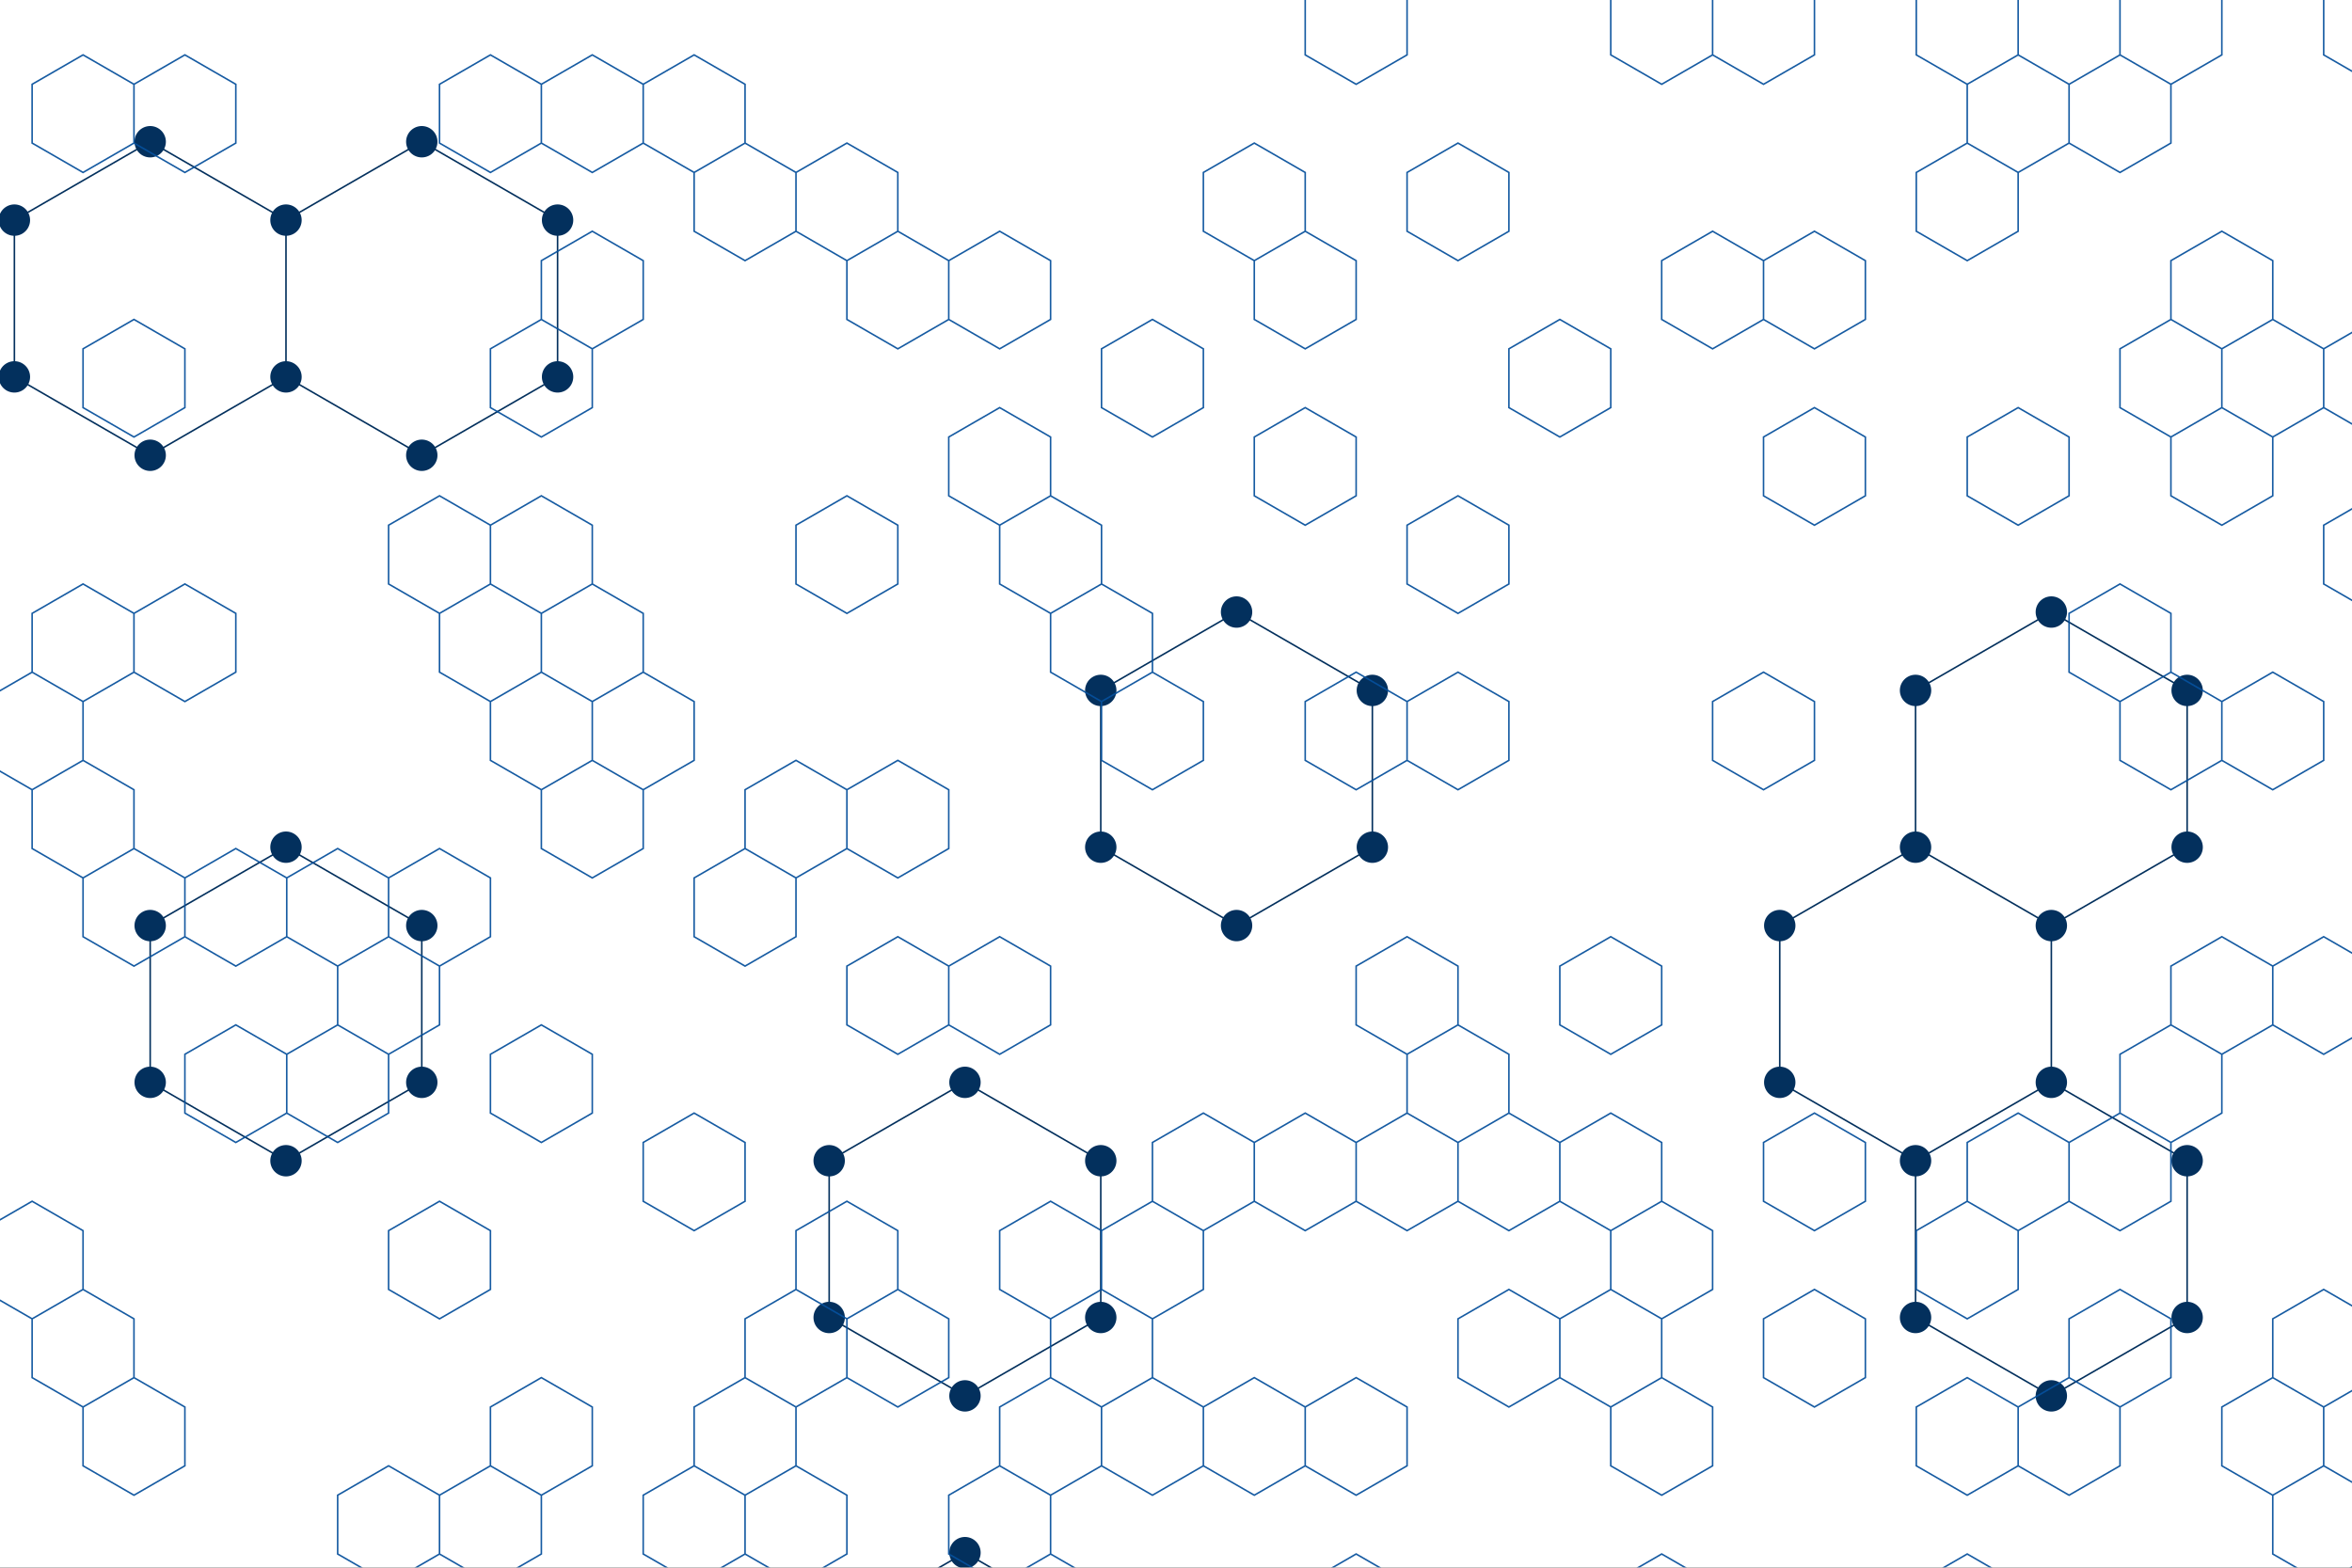 <svg xmlns="http://www.w3.org/2000/svg" version="1.1" xmlns:xlink="http://www.w3.org/1999/xlink" xmlns:svgjs="http://svgjs.com/svgjs" width="3000" height="2000" preserveAspectRatio="none" viewBox="0 0 3000 2000"><rect x="0" y="0" width="3000" height="2000" fill="#808080" stroke="none"/><g mask="url(&quot;#SvgjsMask1166&quot;)" fill="none"><rect width="3000" height="2000" x="0" y="0" fill="rgba(255, 255, 255, 1)"></rect><path d="M191.57 180.82L364.78 280.82L364.78 480.82L191.57 580.82L18.36 480.82L18.36 280.82zM537.99 180.82L711.2 280.82L711.2 480.82L537.99 580.82L364.78 480.82L364.78 280.82zM364.78 1080.82L537.99 1180.82L537.99 1380.82L364.78 1480.82L191.57 1380.82L191.57 1180.82zM1230.83 1380.82L1404.04 1480.82L1404.04 1680.82L1230.83 1780.82L1057.62 1680.82L1057.62 1480.82zM1230.83 1980.82L1404.04 2080.82L1404.04 2280.82L1230.83 2380.82L1057.62 2280.82L1057.62 2080.82zM1577.25 780.82L1750.46 880.82L1750.46 1080.82L1577.25 1180.82L1404.04 1080.82L1404.04 880.82zM2616.51 780.82L2789.72 880.82L2789.72 1080.82L2616.51 1180.82L2443.3 1080.82L2443.3 880.82zM2443.3 1080.82L2616.51 1180.82L2616.51 1380.82L2443.3 1480.82L2270.09 1380.82L2270.09 1180.82zM2616.51 1380.82L2789.72 1480.82L2789.72 1680.82L2616.51 1780.82L2443.3 1680.82L2443.3 1480.82z" stroke="#03305d" stroke-width="2"></path><path d="M171.57 180.82 a20 20 0 1 0 40 0 a20 20 0 1 0 -40 0zM344.78 280.82 a20 20 0 1 0 40 0 a20 20 0 1 0 -40 0zM344.78 480.82 a20 20 0 1 0 40 0 a20 20 0 1 0 -40 0zM171.57 580.82 a20 20 0 1 0 40 0 a20 20 0 1 0 -40 0zM-1.64 480.82 a20 20 0 1 0 40 0 a20 20 0 1 0 -40 0zM-1.64 280.82 a20 20 0 1 0 40 0 a20 20 0 1 0 -40 0zM517.99 180.82 a20 20 0 1 0 40 0 a20 20 0 1 0 -40 0zM691.2 280.82 a20 20 0 1 0 40 0 a20 20 0 1 0 -40 0zM691.2 480.82 a20 20 0 1 0 40 0 a20 20 0 1 0 -40 0zM517.99 580.82 a20 20 0 1 0 40 0 a20 20 0 1 0 -40 0zM344.78 1080.82 a20 20 0 1 0 40 0 a20 20 0 1 0 -40 0zM517.99 1180.82 a20 20 0 1 0 40 0 a20 20 0 1 0 -40 0zM517.99 1380.82 a20 20 0 1 0 40 0 a20 20 0 1 0 -40 0zM344.78 1480.82 a20 20 0 1 0 40 0 a20 20 0 1 0 -40 0zM171.57 1380.82 a20 20 0 1 0 40 0 a20 20 0 1 0 -40 0zM171.57 1180.82 a20 20 0 1 0 40 0 a20 20 0 1 0 -40 0zM1210.83 1380.82 a20 20 0 1 0 40 0 a20 20 0 1 0 -40 0zM1384.04 1480.82 a20 20 0 1 0 40 0 a20 20 0 1 0 -40 0zM1384.04 1680.82 a20 20 0 1 0 40 0 a20 20 0 1 0 -40 0zM1210.83 1780.82 a20 20 0 1 0 40 0 a20 20 0 1 0 -40 0zM1037.62 1680.82 a20 20 0 1 0 40 0 a20 20 0 1 0 -40 0zM1037.62 1480.82 a20 20 0 1 0 40 0 a20 20 0 1 0 -40 0zM1210.83 1980.82 a20 20 0 1 0 40 0 a20 20 0 1 0 -40 0zM1384.04 2080.82 a20 20 0 1 0 40 0 a20 20 0 1 0 -40 0zM1384.04 2280.82 a20 20 0 1 0 40 0 a20 20 0 1 0 -40 0zM1210.83 2380.82 a20 20 0 1 0 40 0 a20 20 0 1 0 -40 0zM1037.62 2280.82 a20 20 0 1 0 40 0 a20 20 0 1 0 -40 0zM1037.62 2080.82 a20 20 0 1 0 40 0 a20 20 0 1 0 -40 0zM1557.25 780.82 a20 20 0 1 0 40 0 a20 20 0 1 0 -40 0zM1730.46 880.82 a20 20 0 1 0 40 0 a20 20 0 1 0 -40 0zM1730.46 1080.82 a20 20 0 1 0 40 0 a20 20 0 1 0 -40 0zM1557.25 1180.82 a20 20 0 1 0 40 0 a20 20 0 1 0 -40 0zM1384.04 1080.82 a20 20 0 1 0 40 0 a20 20 0 1 0 -40 0zM1384.04 880.82 a20 20 0 1 0 40 0 a20 20 0 1 0 -40 0zM2596.51 780.82 a20 20 0 1 0 40 0 a20 20 0 1 0 -40 0zM2769.72 880.82 a20 20 0 1 0 40 0 a20 20 0 1 0 -40 0zM2769.72 1080.82 a20 20 0 1 0 40 0 a20 20 0 1 0 -40 0zM2596.51 1180.82 a20 20 0 1 0 40 0 a20 20 0 1 0 -40 0zM2423.3 1080.82 a20 20 0 1 0 40 0 a20 20 0 1 0 -40 0zM2423.3 880.82 a20 20 0 1 0 40 0 a20 20 0 1 0 -40 0zM2596.51 1380.82 a20 20 0 1 0 40 0 a20 20 0 1 0 -40 0zM2423.3 1480.82 a20 20 0 1 0 40 0 a20 20 0 1 0 -40 0zM2250.09 1380.82 a20 20 0 1 0 40 0 a20 20 0 1 0 -40 0zM2250.09 1180.82 a20 20 0 1 0 40 0 a20 20 0 1 0 -40 0zM2769.72 1480.82 a20 20 0 1 0 40 0 a20 20 0 1 0 -40 0zM2769.72 1680.82 a20 20 0 1 0 40 0 a20 20 0 1 0 -40 0zM2596.51 1780.82 a20 20 0 1 0 40 0 a20 20 0 1 0 -40 0zM2423.3 1680.82 a20 20 0 1 0 40 0 a20 20 0 1 0 -40 0z" fill="#03305d"></path><path d="M105.92 70.02L170.88 107.52L170.88 182.52L105.92 220.02L40.97 182.52L40.97 107.52zM105.92 745.02L170.88 782.52L170.88 857.52L105.92 895.02L40.97 857.52L40.97 782.52zM40.97 857.52L105.92 895.02L105.92 970.02L40.97 1007.52L-23.98 970.02L-23.98 895.02zM105.92 970.02L170.88 1007.52L170.88 1082.52L105.92 1120.02L40.97 1082.52L40.97 1007.52zM40.97 1532.52L105.92 1570.02L105.92 1645.02L40.97 1682.52L-23.98 1645.02L-23.98 1570.02zM105.92 1645.02L170.88 1682.52L170.88 1757.52L105.92 1795.02L40.97 1757.52L40.97 1682.52zM235.83 70.02L300.78 107.52L300.78 182.52L235.83 220.02L170.88 182.52L170.88 107.52zM170.88 407.52L235.83 445.02L235.83 520.02L170.88 557.52L105.92 520.02L105.92 445.02zM235.83 745.02L300.78 782.52L300.78 857.52L235.83 895.02L170.88 857.52L170.88 782.52zM170.88 1082.52L235.83 1120.02L235.83 1195.02L170.88 1232.52L105.92 1195.02L105.92 1120.02zM170.88 1757.52L235.83 1795.02L235.83 1870.02L170.88 1907.52L105.92 1870.02L105.92 1795.02zM300.78 1082.52L365.74 1120.02L365.74 1195.02L300.78 1232.52L235.83 1195.02L235.83 1120.02zM300.78 1307.52L365.74 1345.02L365.74 1420.02L300.78 1457.52L235.83 1420.02L235.83 1345.02zM430.69 1082.52L495.65 1120.02L495.65 1195.02L430.69 1232.52L365.74 1195.02L365.74 1120.02zM495.65 1195.02L560.6 1232.52L560.6 1307.52L495.65 1345.02L430.69 1307.52L430.69 1232.52zM430.69 1307.52L495.65 1345.02L495.65 1420.02L430.69 1457.52L365.74 1420.02L365.74 1345.02zM495.65 1870.02L560.6 1907.52L560.6 1982.52L495.65 2020.02L430.69 1982.52L430.69 1907.52zM625.55 70.02L690.51 107.52L690.51 182.52L625.55 220.02L560.6 182.52L560.6 107.52zM560.6 632.52L625.55 670.02L625.55 745.02L560.6 782.52L495.65 745.02L495.65 670.02zM625.55 745.02L690.51 782.52L690.51 857.52L625.55 895.02L560.6 857.52L560.6 782.52zM560.6 1082.52L625.55 1120.02L625.55 1195.02L560.6 1232.52L495.65 1195.02L495.65 1120.02zM560.6 1532.52L625.55 1570.02L625.55 1645.02L560.6 1682.52L495.65 1645.02L495.65 1570.02zM625.55 1870.02L690.51 1907.52L690.51 1982.52L625.55 2020.02L560.6 1982.52L560.6 1907.52zM755.46 70.02L820.42 107.52L820.42 182.52L755.46 220.02L690.51 182.52L690.51 107.52zM755.46 295.02L820.42 332.52L820.42 407.52L755.46 445.02L690.51 407.52L690.51 332.52zM690.51 407.52L755.46 445.02L755.46 520.02L690.51 557.52L625.55 520.02L625.55 445.02zM690.51 632.52L755.46 670.02L755.46 745.02L690.51 782.52L625.55 745.02L625.55 670.02zM755.46 745.02L820.42 782.52L820.42 857.52L755.46 895.02L690.51 857.52L690.51 782.52zM690.51 857.52L755.46 895.02L755.46 970.02L690.51 1007.52L625.55 970.02L625.55 895.02zM755.46 970.02L820.42 1007.52L820.42 1082.52L755.46 1120.02L690.51 1082.52L690.51 1007.52zM690.51 1307.52L755.46 1345.02L755.46 1420.02L690.51 1457.52L625.55 1420.02L625.55 1345.02zM690.51 1757.52L755.46 1795.02L755.46 1870.02L690.51 1907.52L625.55 1870.02L625.55 1795.02zM885.37 70.02L950.32 107.52L950.32 182.52L885.37 220.02L820.41 182.52L820.41 107.52zM820.41 857.52L885.37 895.02L885.37 970.02L820.41 1007.52L755.46 970.02L755.46 895.02zM885.37 1420.02L950.32 1457.52L950.32 1532.52L885.37 1570.02L820.41 1532.52L820.41 1457.52zM885.37 1870.02L950.32 1907.52L950.32 1982.52L885.37 2020.02L820.41 1982.52L820.41 1907.52zM950.32 182.52L1015.28 220.02L1015.28 295.02L950.32 332.52L885.37 295.02L885.37 220.02zM1015.28 970.02L1080.23 1007.52L1080.23 1082.52L1015.28 1120.02L950.32 1082.52L950.32 1007.52zM950.32 1082.52L1015.28 1120.02L1015.28 1195.02L950.32 1232.52L885.37 1195.02L885.37 1120.02zM1015.28 1645.02L1080.23 1682.52L1080.23 1757.52L1015.28 1795.02L950.32 1757.52L950.32 1682.52zM950.32 1757.52L1015.28 1795.02L1015.28 1870.02L950.32 1907.52L885.37 1870.02L885.37 1795.02zM1015.28 1870.02L1080.23 1907.52L1080.23 1982.52L1015.28 2020.02L950.32 1982.52L950.32 1907.52zM1080.23 182.52L1145.18 220.02L1145.18 295.02L1080.23 332.52L1015.28 295.02L1015.28 220.02zM1145.18 295.02L1210.14 332.52L1210.14 407.52L1145.18 445.02L1080.23 407.52L1080.23 332.52zM1080.23 632.52L1145.18 670.02L1145.18 745.02L1080.23 782.52L1015.28 745.02L1015.28 670.02zM1145.18 970.02L1210.14 1007.52L1210.14 1082.52L1145.18 1120.02L1080.23 1082.52L1080.23 1007.52zM1145.18 1195.02L1210.14 1232.52L1210.14 1307.52L1145.18 1345.02L1080.23 1307.52L1080.23 1232.52zM1080.23 1532.52L1145.18 1570.02L1145.18 1645.02L1080.23 1682.52L1015.28 1645.02L1015.28 1570.02zM1145.18 1645.02L1210.14 1682.52L1210.14 1757.52L1145.18 1795.02L1080.23 1757.52L1080.23 1682.52zM1275.09 295.02L1340.04 332.52L1340.04 407.52L1275.09 445.02L1210.14 407.52L1210.14 332.52zM1275.09 520.02L1340.04 557.52L1340.04 632.52L1275.09 670.02L1210.14 632.52L1210.14 557.52zM1275.09 1195.02L1340.04 1232.52L1340.04 1307.52L1275.09 1345.02L1210.14 1307.52L1210.14 1232.52zM1275.09 1870.02L1340.04 1907.52L1340.04 1982.52L1275.09 2020.02L1210.14 1982.52L1210.14 1907.52zM1340.05 632.52L1405 670.02L1405 745.02L1340.05 782.52L1275.09 745.02L1275.09 670.02zM1405 745.02L1469.95 782.52L1469.95 857.52L1405 895.02L1340.05 857.52L1340.05 782.52zM1340.05 1532.52L1405 1570.02L1405 1645.02L1340.05 1682.52L1275.09 1645.02L1275.09 1570.02zM1405 1645.02L1469.95 1682.52L1469.95 1757.52L1405 1795.02L1340.05 1757.52L1340.05 1682.52zM1340.05 1757.52L1405 1795.02L1405 1870.02L1340.05 1907.52L1275.09 1870.02L1275.09 1795.02zM1340.05 1982.52L1405 2020.02L1405 2095.02L1340.05 2132.52L1275.09 2095.02L1275.09 2020.02zM1469.95 407.52L1534.91 445.02L1534.91 520.02L1469.95 557.52L1405 520.02L1405 445.02zM1469.95 857.52L1534.91 895.02L1534.91 970.02L1469.95 1007.52L1405 970.02L1405 895.02zM1534.91 1420.02L1599.86 1457.52L1599.86 1532.52L1534.91 1570.02L1469.95 1532.52L1469.95 1457.52zM1469.95 1532.52L1534.91 1570.02L1534.91 1645.02L1469.95 1682.52L1405 1645.02L1405 1570.02zM1469.95 1757.52L1534.91 1795.02L1534.91 1870.02L1469.95 1907.52L1405 1870.02L1405 1795.02zM1599.86 182.52L1664.81 220.02L1664.81 295.02L1599.86 332.52L1534.91 295.02L1534.91 220.02zM1664.81 295.02L1729.77 332.52L1729.77 407.52L1664.81 445.02L1599.86 407.52L1599.86 332.52zM1664.81 520.02L1729.77 557.52L1729.77 632.52L1664.81 670.02L1599.86 632.52L1599.86 557.52zM1664.81 1420.02L1729.77 1457.52L1729.77 1532.52L1664.81 1570.02L1599.86 1532.52L1599.86 1457.52zM1599.86 1757.52L1664.81 1795.02L1664.81 1870.02L1599.86 1907.52L1534.91 1870.02L1534.91 1795.02zM1729.77 -42.48L1794.72 -4.98L1794.72 70.02L1729.77 107.52L1664.81 70.02L1664.81 -4.98zM1729.77 857.52L1794.72 895.02L1794.72 970.02L1729.77 1007.52L1664.81 970.02L1664.81 895.02zM1794.72 1195.02L1859.67 1232.52L1859.67 1307.52L1794.72 1345.02L1729.77 1307.52L1729.77 1232.52zM1794.72 1420.02L1859.67 1457.52L1859.67 1532.52L1794.72 1570.02L1729.77 1532.52L1729.77 1457.52zM1729.77 1757.52L1794.72 1795.02L1794.72 1870.02L1729.77 1907.52L1664.81 1870.02L1664.81 1795.02zM1729.77 1982.52L1794.72 2020.02L1794.72 2095.02L1729.77 2132.52L1664.81 2095.02L1664.81 2020.02zM1859.67 182.52L1924.63 220.02L1924.63 295.02L1859.67 332.52L1794.72 295.02L1794.72 220.02zM1859.67 632.52L1924.63 670.02L1924.63 745.02L1859.67 782.52L1794.72 745.02L1794.72 670.02zM1859.67 857.52L1924.63 895.02L1924.63 970.02L1859.67 1007.52L1794.72 970.02L1794.72 895.02zM1859.67 1307.52L1924.63 1345.02L1924.63 1420.02L1859.67 1457.52L1794.72 1420.02L1794.72 1345.02zM1924.63 1420.02L1989.58 1457.52L1989.58 1532.52L1924.63 1570.02L1859.67 1532.52L1859.67 1457.52zM1924.63 1645.02L1989.58 1682.52L1989.58 1757.52L1924.63 1795.02L1859.67 1757.52L1859.67 1682.52zM1989.58 407.52L2054.54 445.02L2054.54 520.02L1989.58 557.52L1924.63 520.02L1924.63 445.02zM2054.54 1195.02L2119.49 1232.52L2119.49 1307.52L2054.54 1345.02L1989.58 1307.52L1989.58 1232.52zM2054.54 1420.02L2119.49 1457.52L2119.49 1532.52L2054.54 1570.02L1989.58 1532.52L1989.58 1457.52zM2054.54 1645.02L2119.49 1682.52L2119.49 1757.52L2054.54 1795.02L1989.58 1757.52L1989.58 1682.52zM2119.49 -42.48L2184.44 -4.98L2184.44 70.02L2119.49 107.52L2054.54 70.02L2054.54 -4.98zM2184.44 295.02L2249.4 332.52L2249.4 407.52L2184.44 445.02L2119.49 407.52L2119.49 332.52zM2119.49 1532.52L2184.44 1570.02L2184.44 1645.02L2119.49 1682.52L2054.54 1645.02L2054.54 1570.02zM2119.49 1757.52L2184.44 1795.02L2184.44 1870.02L2119.49 1907.52L2054.54 1870.02L2054.54 1795.02zM2119.49 1982.52L2184.44 2020.02L2184.44 2095.02L2119.49 2132.52L2054.54 2095.02L2054.54 2020.02zM2249.4 -42.48L2314.35 -4.98L2314.35 70.02L2249.4 107.52L2184.44 70.02L2184.44 -4.98zM2314.35 295.02L2379.3 332.52L2379.3 407.52L2314.35 445.02L2249.4 407.52L2249.4 332.52zM2314.35 520.02L2379.3 557.52L2379.3 632.52L2314.35 670.02L2249.4 632.52L2249.4 557.52zM2249.4 857.52L2314.35 895.02L2314.35 970.02L2249.4 1007.52L2184.44 970.02L2184.44 895.02zM2314.35 1420.02L2379.3 1457.52L2379.3 1532.52L2314.35 1570.02L2249.4 1532.52L2249.4 1457.52zM2314.35 1645.02L2379.3 1682.52L2379.3 1757.52L2314.35 1795.02L2249.4 1757.52L2249.4 1682.52zM2509.21 -42.48L2574.17 -4.98L2574.17 70.02L2509.21 107.52L2444.26 70.02L2444.26 -4.98zM2574.17 70.02L2639.12 107.52L2639.12 182.52L2574.17 220.02L2509.21 182.52L2509.21 107.52zM2509.21 182.52L2574.17 220.02L2574.17 295.02L2509.21 332.52L2444.26 295.02L2444.26 220.02zM2574.17 520.02L2639.12 557.52L2639.12 632.52L2574.17 670.02L2509.21 632.52L2509.21 557.52zM2574.17 1420.02L2639.12 1457.52L2639.12 1532.52L2574.17 1570.02L2509.21 1532.52L2509.21 1457.52zM2509.21 1532.52L2574.17 1570.02L2574.17 1645.02L2509.21 1682.52L2444.26 1645.02L2444.26 1570.02zM2509.21 1757.52L2574.17 1795.02L2574.17 1870.02L2509.21 1907.52L2444.26 1870.02L2444.26 1795.02zM2509.21 1982.52L2574.17 2020.02L2574.17 2095.02L2509.21 2132.52L2444.26 2095.02L2444.26 2020.02zM2704.07 70.02L2769.03 107.52L2769.03 182.52L2704.07 220.02L2639.12 182.52L2639.12 107.52zM2704.07 745.02L2769.03 782.52L2769.03 857.52L2704.07 895.02L2639.12 857.52L2639.12 782.52zM2704.07 1420.02L2769.03 1457.52L2769.03 1532.52L2704.07 1570.02L2639.12 1532.52L2639.12 1457.52zM2704.07 1645.02L2769.03 1682.52L2769.03 1757.52L2704.07 1795.02L2639.12 1757.52L2639.12 1682.52zM2639.12 1757.52L2704.07 1795.02L2704.07 1870.02L2639.12 1907.52L2574.17 1870.02L2574.17 1795.02zM2769.03 -42.48L2833.98 -4.98L2833.98 70.02L2769.03 107.52L2704.07 70.02L2704.07 -4.98zM2833.98 295.02L2898.93 332.52L2898.93 407.52L2833.98 445.02L2769.03 407.52L2769.03 332.52zM2769.03 407.52L2833.98 445.02L2833.98 520.02L2769.03 557.52L2704.07 520.02L2704.07 445.02zM2833.98 520.02L2898.93 557.52L2898.93 632.52L2833.98 670.02L2769.03 632.52L2769.03 557.52zM2769.03 857.52L2833.98 895.02L2833.98 970.02L2769.03 1007.52L2704.07 970.02L2704.07 895.02zM2833.98 1195.02L2898.93 1232.52L2898.93 1307.52L2833.98 1345.02L2769.03 1307.52L2769.03 1232.52zM2769.03 1307.52L2833.98 1345.02L2833.98 1420.02L2769.03 1457.52L2704.07 1420.02L2704.07 1345.02zM2898.93 407.52L2963.89 445.02L2963.89 520.02L2898.93 557.52L2833.98 520.02L2833.98 445.02zM2898.93 857.52L2963.89 895.02L2963.89 970.02L2898.93 1007.52L2833.98 970.02L2833.98 895.02zM2963.89 1195.02L3028.84 1232.52L3028.84 1307.52L2963.89 1345.02L2898.93 1307.52L2898.93 1232.52zM2963.89 1645.02L3028.84 1682.52L3028.84 1757.52L2963.89 1795.02L2898.93 1757.52L2898.93 1682.52zM2898.93 1757.52L2963.89 1795.02L2963.89 1870.02L2898.93 1907.52L2833.98 1870.02L2833.98 1795.02zM2963.89 1870.02L3028.84 1907.52L3028.84 1982.52L2963.89 2020.02L2898.93 1982.52L2898.93 1907.52zM3028.84 -42.48L3093.8 -4.98L3093.8 70.02L3028.84 107.52L2963.89 70.02L2963.89 -4.98zM3093.8 70.02L3158.75 107.52L3158.75 182.52L3093.8 220.02L3028.84 182.52L3028.84 107.52zM3028.84 407.52L3093.8 445.02L3093.8 520.02L3028.84 557.52L2963.89 520.02L2963.89 445.02zM3028.84 632.52L3093.8 670.02L3093.8 745.02L3028.84 782.52L2963.89 745.02L2963.89 670.02zM3093.8 970.02L3158.75 1007.52L3158.75 1082.52L3093.8 1120.02L3028.84 1082.52L3028.84 1007.52z" stroke="rgba(6, 80, 156, 0.93)" stroke-width="2"></path></g><defs><mask id="SvgjsMask1166"><rect width="3000" height="2000" fill="#ffffff"></rect></mask></defs></svg>